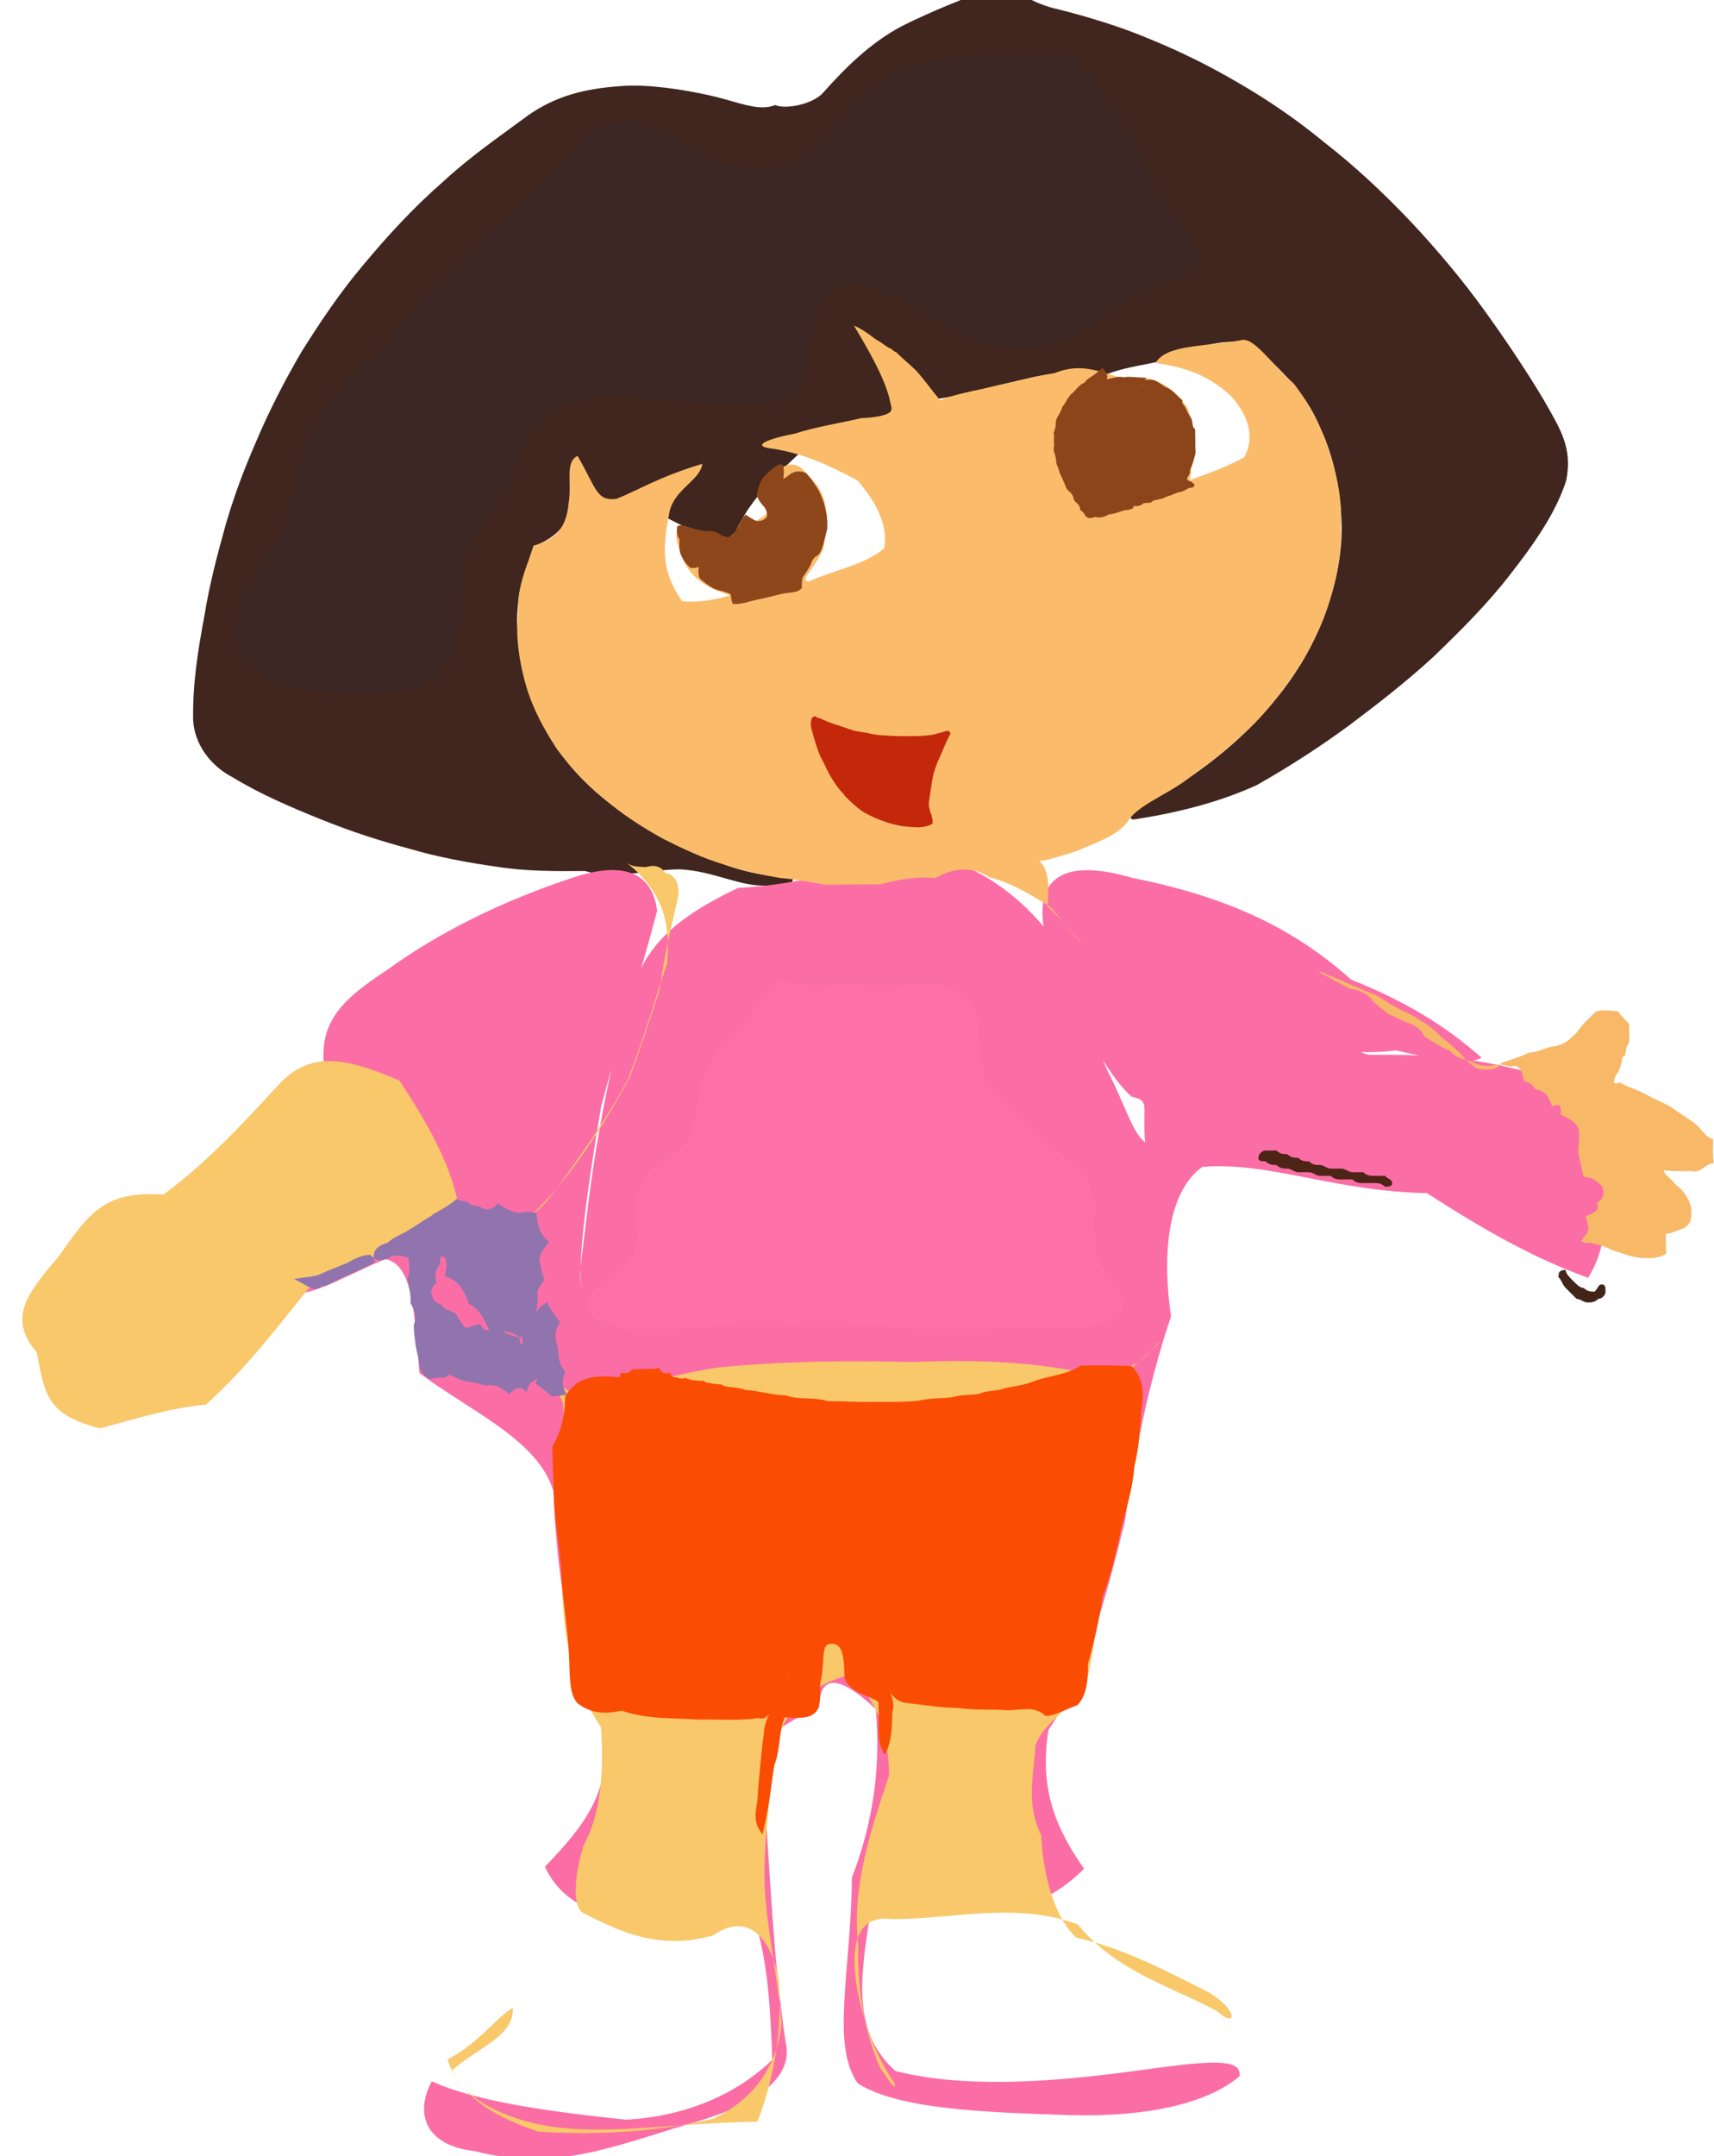 <?xml version="1.0" ?>
<svg xmlns="http://www.w3.org/2000/svg" version="1.1" width="474" height="596">
  <defs/>
  <g>
    <path d="M 265.933 -0.12 C 267.071 -1.151 268.36 -1.74 269.397 -2.577 C 270.33 -3.633 271.073 -4.255 271.974 -4.467 C 272.677 -4.729 273.127 -4.787 273.685 -4.606 C 274.686 -4.2 276.229 -3.423 278.88 -3.126 C 282.496 -1.774 286.22 1.231 292.829 2.613 C 300.694 4.617 309.632 7.261 318.159 10.871 C 326.72 14.369 334.571 18.277 342.289 22.797 C 350.464 27.511 358.378 32.886 366.267 39.374 C 374.734 45.947 382.701 53.44 390.299 61.436 C 397.718 69.362 404.457 77.429 410.424 85.679 C 416.217 93.727 421.732 101.891 426.754 110.253 C 431.432 118.496 434.981 123.659 433.115 132.891 C 430.138 141.992 424.264 150.284 417.621 158.807 C 411.134 167.195 403.699 174.511 396.266 181.676 C 388.783 188.536 380.819 194.709 373.112 200.487 C 365.379 206.157 357.264 211.484 347.587 216.986 C 336.911 221.864 325.159 224.755 313.405 226.521 C 310.844 225.974 315.082 222.185 323.444 218.445 C 333.355 212.335 343.288 204.531 351.036 195.291 C 357.936 187.518 362.81 178.979 366.077 170.759 C 369.103 162.512 371.174 154.015 371.025 145.125 C 370.725 136.11 369.104 126.808 365.18 118.465 C 361.603 109.566 355.647 103.657 349.127 97.572 C 345.114 93.333 337.883 93.836 328.647 96.846 C 323.413 100.581 312.72 100.514 305.3 103.752 C 294.723 102.015 286.351 103.664 278.114 106.359 C 270.323 107.849 264.112 109.62 258.643 110.353 C 255.8 105.189 253.394 101.724 250.309 102.784 C 248.439 106.48 247.488 110.532 245.866 115.25 C 238.422 115.386 230.875 116.353 224 122.544 C 214.947 131.058 205.823 138.939 202.184 150.375 C 190.293 147.742 182.841 140.932 173.241 138.648 C 165.593 138.218 161.141 137.779 158.521 139.349 C 157.657 143.478 154.938 147.88 148.634 150.564 C 144.995 156.115 143.165 163.414 142.971 171.534 C 143.47 180.28 145.24 189.324 149.077 197.779 C 153.037 207.037 159.478 214.765 167.917 221.483 C 177.665 228.014 186.643 234.055 197.015 237.506 C 204.781 241.221 212.668 242.073 219.236 242.844 C 219.564 244.326 217.012 245.405 211.75 244.782 C 204.5 245.027 197.298 240.742 188.022 240.28 C 179.221 240.335 170.33 243.168 161.824 240.751 C 153.61 240.822 144.928 240.81 137.537 239.58 C 129.259 238.432 121.024 236.879 113.474 234.659 C 105.203 232.447 97.062 229.834 88.829 226.49 C 80.355 223.092 71.879 219.447 64.444 214.91 C 57.949 211.549 53.831 205.545 53.42 199.184 C 53.227 189.461 54.646 180.219 56.467 170.555 C 57.974 161.243 60.103 153.375 62.345 145.263 C 64.582 137.511 67.38 129.922 70.929 121.831 C 74.447 113.515 78.692 105.275 83.431 97.154 C 88.488 89.141 93.798 81.129 100.31 73.414 C 107.079 65.27 114.45 57.261 122.561 50.191 C 130.257 43.077 138.609 37.399 146.309 31.698 C 153.882 26.517 161.544 24.505 171.768 23.789 C 179.082 23.208 188.892 24.708 196.352 26.387 C 204.073 28.097 209.541 30.935 214.4 29.043 C 217.128 30.27 224.922 28.913 227.817 25.418 C 233.555 18.988 240.478 11.989 249.255 7.291 C 258.189 2.788 267.574 -0.669 265.933 -0.12" stroke-width="0.0" fill="rgb(64, 38, 30)" opacity="1" stroke="rgb(249, 57, 121)" stroke-opacity="0.144" stroke-linecap="round" stroke-linejoin="round"/>
    <path d="M 313.105 242.635 C 340.148 248.022 358.194 256.919 373.676 270.793 C 391.839 277.97 402.253 285.803 409.762 292.376 C 405.555 294.526 396.476 292.721 386.052 290.327 C 377.182 291.439 373.847 290.062 378.478 291.538 C 393.516 291.458 411.498 291.497 435.213 300.499 C 443.335 321.025 447.836 339.298 439.191 353.181 C 423.689 347.586 410.115 339.752 394.598 329.78 C 368.489 329.244 351.258 321.02 332.49 322.529 C 324.066 328.586 320.928 343.413 323.833 363.888 C 318.814 378.603 314.078 398.485 311.079 420.584 C 305.701 441.66 300.586 462.567 289.969 478.124 C 287.285 494.472 292.056 505.467 299.796 516.513 C 292.751 523.471 284.768 528.028 273.234 527.509 C 260.725 527.439 248.896 528.005 240.296 531.224 C 237.528 548.927 236.417 562.328 247.61 572.424 C 266.056 577.062 288.732 575.739 312.689 572.554 C 332.24 569.88 343.76 568.237 342.759 573.898 C 334.115 581.209 317.752 585.243 295.5 584.61 C 272.214 583.818 248.723 583.074 237.232 575.856 C 229.669 565.113 235.364 545.055 235.582 518.998 C 241.949 502.568 243.523 486.885 242.179 472.396 C 233.968 464.553 226.579 461.186 226.525 472.104 C 214.848 476.27 207.816 485.064 199.985 488.491 C 192.496 487.345 188.436 484.964 189.553 483.336 C 195.466 484.297 204.459 489.066 211.37 496.121 C 213.114 519.82 213.75 540.257 217.228 564.264 C 219.954 575.323 206.867 582.547 190.068 587.19 C 169.349 593.358 153.388 600.284 131.187 594.546 C 117.121 592.932 114.827 583.724 119.418 575.261 C 131.867 580.939 151.604 583.584 173.036 585.87 C 189.709 585.042 204.021 578.652 213.579 569.292 C 213.088 556.089 212.405 543.151 209.299 532.834 C 197.19 529.811 185.788 528.992 174.071 530.628 C 164.808 529.196 155.335 526.001 150.704 515.976 C 160.914 505.166 170.323 494.855 166.415 476.366 C 157.46 457.563 154.035 436.392 153.016 412.104 C 148.766 397.998 130.551 390.386 115.978 379.508 C 114.508 359.777 113.565 349.496 106.566 348.006 C 93.568 353.433 84.39 359.844 76.781 356.946 C 75.358 347.172 80.798 335.768 91.084 325.556 C 102.568 318.769 110.16 314.913 111.526 312.731 C 106.439 309.598 97.49 303.935 89.708 295.887 C 88.079 282.984 93.689 276.825 106.95 268.158 C 121.719 257.415 139.418 248.935 157.243 242.974 C 171.212 237.982 180.295 240.264 181.73 251.754 C 177.217 269.079 171.321 286.863 166.27 305.669 C 163.067 324.874 160.709 340.414 160.465 352.825 C 161.006 362.217 161.618 367.367 161.774 368.596 C 161.472 366.023 160.645 359.866 160.529 350.334 C 161.924 339.414 163.196 326.392 165.753 312.437 C 168.228 298.217 171.379 284.412 175.853 270.944 C 180.373 258.903 190.352 252.006 204.1 245.412 C 222.157 244.529 239.019 239.181 254.005 235.708 C 267.848 237.897 279.658 245.35 288.909 256.44 C 293.305 271.268 300.825 283.508 306.35 296.07 C 311.443 306.07 313.238 313.284 316.719 315.72 C 316.394 314.101 316.482 310.456 316.506 306.655 C 316.497 304.352 315.684 303.692 313.01 303.148 C 309.08 299.959 302.432 290.35 296.264 276.096 C 286.858 259.72 279.294 232.762 313.105 242.635" stroke-width="0.0" fill="rgb(251, 110, 165)" opacity="1" stroke="rgb(118, 200, 126)" stroke-opacity="0.874" stroke-linecap="round" stroke-linejoin="round"/>
    <path d="M 236.142 89.979 C 239.285 91.321 241.298 93.281 242.722 94.11 C 244.303 94.991 245.605 96.231 246.485 96.406 C 246.746 96.678 247.313 97.222 247.885 97.392 C 248.932 98.485 250.86 100.081 253.053 102.138 C 255.127 104.234 257.268 107.378 259.977 110.646 C 262.448 109.52 266.853 108.495 272.155 107.386 C 278.054 105.995 284.533 104.38 291.688 103.111 C 299.512 99.954 304.678 103.173 311.025 104.634 C 319.358 102.916 325.448 107.871 328.566 113.096 C 330.615 120.198 329.89 128.107 329.023 132.726 C 331.565 131.696 338.254 129.633 344.118 126.352 C 347.064 120.653 345.251 115.056 340.636 109.695 C 335.586 104.993 330.118 101.795 319.554 100.323 C 322.572 95.385 331.612 95.915 342.962 94.085 C 346.615 92.727 351.349 100.415 357.741 105.97 C 362.228 111.742 365.972 118.856 368.042 126.136 C 370.068 132.488 371.228 139.438 370.832 145.971 C 371.027 152.284 369.923 158.927 367.923 165.418 C 366.252 171.161 363.206 177.878 359.805 183.427 C 355.822 189.454 351.622 195.235 346.638 200.225 C 341.409 205.282 335.816 210.177 329.625 214.363 C 323.922 219.144 316.52 221.553 312.573 226.015 C 309.788 231.024 302.693 232.923 297.973 235.165 C 293.443 236.588 289.89 237.799 287.367 237.988 C 290.299 240.381 290.07 245.465 289.682 250.525 C 294.066 254.62 296.752 257.879 298.533 260.086 C 299.537 261.467 299.771 261.455 298.648 260.426 C 296.738 258.016 293.988 254.731 290.507 250.636 C 285.418 247.582 280.149 244.155 273.629 242.466 C 268.947 239.378 263.555 239.843 258.658 242.713 C 253.273 242.128 248.044 243.239 243.386 244.437 C 237.811 244.444 232.993 244.496 228.464 244.551 C 224.034 243.834 219.519 242.947 215.658 242.666 C 210.495 241.765 205.427 240.703 200.18 238.949 C 194.578 237.27 189 234.699 183.149 231.716 C 177.432 228.563 171.534 224.707 166.825 220.578 C 161.757 216.508 157.827 212.032 154.032 207.084 C 150.622 201.826 147.579 196.426 145.622 190.026 C 143.789 183.978 142.451 176.108 143.285 169.496 C 142.868 162.813 145.294 157.821 147.536 150.817 C 154.034 148.97 156.604 145.645 157.239 139.141 C 158.207 133.452 156.131 127.718 159.734 126.014 C 164.917 134.962 164.901 138.6 170.493 137.875 C 176.572 135.474 181.996 131.892 194.244 128.19 C 193.552 133.033 185.937 135.349 185.007 142.293 C 182.83 152.883 183.592 158.877 188.612 166.139 C 192.683 166.709 198.303 165.722 201.882 164.512 C 195.437 162.551 189.479 159.55 187.425 150.369 C 185.453 143.882 190.563 146.026 201.667 148.65 C 206.125 143.585 214.408 143.91 212.114 138.848 C 212.602 128.98 219.536 125.179 223.461 131.48 C 229.304 136.305 229.441 143.797 227.521 152.162 C 224.566 157.997 221.093 160.41 223.573 160.772 C 230.087 157.689 239.129 156.195 244.474 151.591 C 245.648 145.617 242.672 139.099 237.125 132.806 C 229.942 128.943 222.669 125.458 213.997 124.058 C 206.658 123.334 213.182 121.067 219.694 119.887 C 225.525 117.986 232.228 116.972 238.097 115.586 C 242.957 115.405 246.318 114.541 246.643 113.198 C 245.789 109.288 245.445 105.358 236.142 89.979" stroke-width="0.0" fill="rgb(250, 188, 107)" opacity="1" stroke="rgb(18, 17, 225)" stroke-opacity="0.616" stroke-linecap="round" stroke-linejoin="round"/>
    <path d="M 173.234 238.457 C 174.942 239.698 176.657 239.486 178.531 239.677 C 180.3 239.183 182.46 238.925 183.974 241.275 C 187.343 241.941 188.272 245.225 187.177 249.493 C 185.635 256.041 183.692 264.194 182.439 273.494 C 179.433 282.542 176.791 290.919 174.101 297.868 C 171.174 303.27 168.467 307.919 165.331 312.866 C 161.45 318.731 156.239 326.653 148.004 334.885 C 144.269 345.514 142.675 358.415 145.635 368.376 C 150.147 378.26 154.221 384.634 162.277 386.512 C 173.249 383.976 185.411 379.911 198.929 377.93 C 216.718 376.208 234.037 376.037 252.525 376.468 C 270.578 375.656 287.415 376.606 301.597 379.814 C 311.638 380.162 316.791 375.603 320.122 371.332 C 321.421 370.4 319.327 372.747 313.568 377.511 C 310.317 388.573 308.069 403.437 305.733 419.723 C 305.028 436.371 303.516 451.127 300.372 465.697 C 297.069 471.517 288.19 476.366 286.344 482.551 C 285.855 490.676 283.678 498.779 287.959 507.234 C 288.319 516.269 290.772 529.03 297.593 535.535 C 310.884 538.557 322.576 544.794 334.409 550.746 C 342.368 555.599 342.239 560.903 336.45 555.823 C 324.949 549.475 308.527 544.953 298.072 531.898 C 280.834 525.54 263.284 530.506 246.673 530.44 C 236.299 529.035 235.13 538.805 237.128 550.164 C 239.366 561.636 243.505 570.385 247.375 575.723 C 247.905 578.019 246.62 576.322 243.436 571.527 C 239.729 563.332 236.971 551.811 237.348 537.582 C 235.422 521.469 241.039 505.3 245.876 490.689 C 245.673 477.058 241.408 467.81 233.953 463.225 C 224.788 465.788 217.492 471.603 214.376 482.579 C 213.114 495.669 211.009 508.621 211.483 521.813 C 212.299 534.922 215.149 546.783 216.138 559.114 C 215.076 570.557 208.868 580.101 197.242 585.591 C 181.249 589.429 164.635 590.16 148.891 589.18 C 134.632 584.459 126.653 578.12 123.755 569.239 C 132.373 564.806 137.27 557.574 141.835 554.953 C 142.084 562.816 132.868 565.497 125.159 572.101 C 126.573 577.315 134.349 583.788 148.205 587.003 C 166.084 590.807 183.941 586.779 209.468 586.436 C 213.191 576.847 216.685 562.463 215.317 547.047 C 213.101 534.979 206.419 528.535 197.275 534.909 C 182.088 539.32 171.021 533.595 161.32 528.797 C 158.36 526.931 158.577 519.664 161.377 510.03 C 166.132 501.692 167.12 489.272 166.18 477.341 C 158.501 465.953 156.201 455.107 155.385 439.021 C 156.355 423.262 156.828 405.608 155.664 387.762 C 148.65 371.101 141.124 356.572 128.687 346.124 C 112.694 344.908 98.839 346.752 86.891 354.284 C 77.316 365.819 69.179 377.205 56.958 388.221 C 46.289 389.199 35.637 392.752 27.659 394.786 C 12.426 390.93 12.455 385.008 10.146 373.772 C 2.006 364.225 7.562 357.484 16.127 347.391 C 24.593 335.436 28.73 329.054 45.195 330.178 C 57.11 321.37 66.952 310.807 76.951 299.917 C 85.727 290.356 95.367 292.215 110.42 298.649 C 118.777 311.237 125.513 323.201 127.294 336.057 C 138.158 341.442 146.789 338.348 152.628 330.19 C 160.342 319.897 167.511 309.566 173.679 298.289 C 177.969 287.159 181.036 276.469 184.45 266.417 C 185.242 257.771 184.84 247.361 173.234 238.457" stroke-width="0.0" fill="rgb(248, 200, 106)" opacity="1" stroke="rgb(207, 9, 130)" stroke-opacity="0.322" stroke-linecap="round" stroke-linejoin="round"/>
    <path d="M 171.164 380.7 C 171.391 380.647 171.483 379.835 171.88 379.396 C 173.087 379.657 174.109 379.601 174.76 378.547 C 176.025 378.464 177.13 378.344 178.431 378.413 C 179.66 378.356 180.779 378.446 182.345 378.147 C 182.92 379.571 183.847 379.845 185.455 379.399 C 185.441 380.626 186.386 380.731 187.434 380.757 C 187.896 381.114 188.691 381.105 189.593 380.879 C 190.356 381.173 191.561 381.571 192.323 381.524 C 193.194 381.604 193.945 381.768 194.633 381.661 C 194.99 382.072 195.481 382.256 196.29 382.253 C 196.882 382.448 198.004 382.602 199.381 382.627 C 201.188 383.785 203.777 383.177 206.1 384.179 C 209.808 384.351 213.248 385.621 217.453 385.698 C 220.63 387.021 225.26 386.022 228.943 387.307 C 233.856 387.263 238.207 387.619 242.441 387.486 C 246.308 387.524 250.168 387.514 253.739 387.212 C 257.009 386.402 260.274 386.556 263.213 386.228 C 265.888 385.38 268.511 385.643 270.838 385.254 C 272.885 384.247 275.256 384.615 277.408 383.863 C 279.862 383.138 283 383.025 285.936 381.752 C 289.93 380.279 295.385 379.938 298.812 377.429 C 303.736 377.418 308.592 377.325 313.037 377.629 C 316.566 381.386 316.255 385.4 315.627 389.893 C 315.345 394.806 314.942 400.421 313.73 405.191 C 313.334 410.506 311.844 415.957 310.325 421.286 C 308.99 427.504 307.556 434.61 304.925 441.351 C 303.92 448.205 302.416 454.454 300.862 459.918 C 300.95 465.3 300.2 469.077 297.902 471.332 C 294.64 472.442 292.109 474.133 289.162 474.319 C 285.83 471.055 281.757 473.005 277.741 472.671 C 273.945 472.381 269.827 472.75 264.839 472.072 C 260.507 472.032 255.732 471.292 250.12 470.612 C 246.069 469.764 244.645 465.077 242.569 461.44 C 240.774 458.218 239.816 456.207 239.653 455.533 C 239.833 456.267 240.903 458.475 242.878 462.003 C 244.885 466.184 247.98 469.006 246.765 473.293 C 246.647 477.714 246.671 481.082 244.737 484.984 C 242.261 481.498 243.192 478.166 242.941 470.52 C 241.444 468.836 234.565 468.005 233.555 463.55 C 233.426 456.573 232.664 453.703 229.04 454.455 C 226.967 455.508 228.247 459.776 226.81 465.315 C 226.923 472.567 227.016 475.664 217.023 474.632 C 215.435 477.957 215.893 483.31 214.143 487.932 C 213.293 492.58 213.169 497.223 210.876 506.986 C 207.415 502.944 209.71 499.398 209.595 495.162 C 210.08 490.302 210.401 485.252 211.175 479.724 C 211.302 474.833 214.227 471.33 216.047 467.329 C 217.24 464.513 218.255 462.084 219.081 460.81 C 219.416 460.283 219.15 460.554 218.561 461.716 C 217.555 463.403 216.723 466.126 215.223 468.988 C 213.787 471.83 212.379 475.898 209.849 474.847 C 204.49 475.697 199.024 475.141 193.065 475.273 C 186.43 474.798 179.31 475.306 171.897 472.834 C 167.186 473.822 163.298 473.625 159.644 470.698 C 157.293 468.175 157.652 462.835 157.318 456.742 C 156.957 450.421 155.918 443.883 155.355 437.425 C 155.204 430.706 154.023 424.402 153.47 418.161 C 153.032 412.312 153.025 406.535 152.714 399.948 C 154.755 396.353 156.248 392.21 156.291 385.915 C 158.281 382.923 161.073 379.4 171.164 380.7" stroke-width="0.0" fill="rgb(251, 76, 3)" opacity="1" stroke="rgb(20, 77, 79)" stroke-opacity="0.461" stroke-linecap="round" stroke-linejoin="round"/>
    <path d="M 289.255 15.59 C 290.139 15.241 290.976 14.881 291.862 14.464 C 292.646 14.334 293.408 14.343 294.312 14.389 C 295.228 14.978 296.318 15.723 297.717 16.715 C 299.386 18.264 301.415 20.371 303.426 22.67 C 305.202 25.746 307.5 29.044 309.829 32.511 C 312.019 36.392 313.937 40.367 315.996 44.386 C 317.732 48.427 319.741 52.223 321.52 55.836 C 323.769 59.019 326.111 61.969 328.421 64.441 C 330.477 66.642 331.696 68.628 332.122 70.506 C 331.359 72.302 329.737 74.022 327.207 76.106 C 323.987 77.467 320.55 79.069 317.073 80.799 C 313.227 82.546 309.656 84.454 306.368 86.517 C 303.37 88.809 300.183 90.813 296.873 92.877 C 293.184 94.464 289.34 95.641 285.087 96.562 C 280.788 96.404 276.216 95.904 271.5 94.831 C 266.919 93.01 262.259 90.348 257.489 87.71 C 253.261 84.695 248.555 82.364 243.558 80.613 C 239.862 78.896 235.968 78.38 232.569 78.989 C 229.649 80.481 227.322 83.06 226.1 86.315 C 224.942 90.144 224.073 94.152 223.793 98.164 C 223.496 101.799 222.663 105.042 221.411 107.775 C 218.834 109.515 215.542 110.726 211.497 111.621 C 206.715 111.93 201.329 111.631 195.501 111.44 C 189.589 110.973 183.747 110.813 178.011 110.383 C 172.623 109.567 167.572 109.506 163.012 109.986 C 159.024 110.571 155.138 111.999 151.912 113.851 C 149.186 116.427 146.88 119.519 144.974 122.867 C 143.457 126.795 141.951 130.574 140.34 134.388 C 138.394 137.757 136.383 141.141 134.205 144.405 C 132.113 147.886 130.346 151.527 128.647 155.238 C 128.346 159.831 127.684 164.322 127.261 168.984 C 126.716 173.502 126.249 177.818 125.126 181.859 C 122.596 184.988 119.619 187.845 115.854 190.257 C 111.023 191.315 105.466 191.897 99.491 191.824 C 93.281 191.82 87.082 191.31 81.142 190.101 C 75.761 188.098 71.373 186.018 67.893 183.015 C 65.874 179.587 64.739 176.214 64.504 172.602 C 65.655 168.973 67.275 165.419 68.872 161.735 C 71.573 158.075 74.035 154.159 76.124 150.171 C 78.283 146.058 79.689 141.474 80.765 136.576 C 81.852 131.754 83.162 126.974 84.509 122.217 C 86.535 117.906 88.77 113.878 91.348 110.312 C 94.163 107.077 97.033 104.043 99.793 101.112 C 102.674 98.718 105.467 96.218 108.085 93.663 C 110.498 90.667 112.989 87.756 115.356 84.586 C 118.366 81.501 121.57 78.228 124.822 74.968 C 128.142 71.546 131.563 68.164 135.165 64.656 C 138.971 61.531 142.623 58.208 146.113 54.638 C 149.605 51.164 153.084 47.711 156.517 44.409 C 159.363 40.753 162.313 37.679 165.119 35.148 C 168.925 33.892 172.279 33.263 175.926 33.422 C 179.742 34.71 183.75 36.63 188.063 38.849 C 192.133 41.577 196.423 43.862 200.982 45.549 C 205.572 46.548 210.049 46.942 214.239 46.345 C 218.412 45.314 222.369 43.168 225.617 40.244 C 228.988 36.928 232.102 33.352 235.103 29.73 C 238.386 26.313 241.742 23.586 245.31 21.053 C 249.397 19.135 253.838 17.548 258.867 16.425 C 264.268 15.735 269.993 15.186 276.002 15.308 C 282.189 15.49 288.35 15.499 289.255 15.59" stroke-width="0.0" fill="rgb(61, 39, 36)" opacity="1" stroke="rgb(184, 91, 242)" stroke-opacity="0.174" stroke-linecap="round" stroke-linejoin="round"/>
    <path d="M 217.286 271.999 C 219.138 271.953 220.568 272.1 221.97 272.268 C 223.353 272.405 224.729 272.486 225.881 272.563 C 227.06 272.545 228.188 272.429 229.118 272.343 C 230.174 272.294 231.127 272.192 232.085 272.096 C 233.043 272.107 234.051 272.104 235.096 272.123 C 236.093 272.26 237.11 272.35 238.103 272.449 C 239.032 272.592 239.934 272.66 240.787 272.713 C 241.63 272.818 242.558 272.847 243.559 272.773 C 244.757 272.767 246.201 272.678 247.889 272.449 C 249.848 272.267 252.137 272.115 254.626 271.998 C 257.25 272.087 259.903 272.36 262.452 272.776 C 264.716 273.712 266.648 274.857 268.342 276.284 C 269.334 278.221 270.093 280.362 270.512 282.696 C 270.585 285.229 270.706 287.87 270.906 290.417 C 271.156 292.907 271.58 295.264 272.058 297.402 C 273.248 299.357 274.529 301.146 275.951 302.786 C 277.652 304.187 279.4 305.577 281.074 306.938 C 282.686 308.408 284.274 309.998 285.671 311.536 C 287.2 313.266 288.731 314.924 290.438 316.54 C 292.222 318.189 294.152 319.731 296.121 321.158 C 297.93 322.684 299.528 324.386 300.915 326.141 C 301.797 328.207 302.353 330.431 302.667 332.95 C 302.588 335.58 302.538 338.289 302.53 341.029 C 302.789 343.682 303.381 346.26 303.77 348.783 C 305.369 351.002 306.897 353.134 308.345 355.079 C 309.559 357.07 310.357 358.923 310.668 360.754 C 310.324 362.39 309.316 363.811 307.734 365.006 C 305.57 365.889 303.081 366.552 300.257 366.876 C 297.302 367.027 294.243 367.007 291.152 366.931 C 288.08 366.885 285.034 366.854 281.983 366.902 C 278.984 366.988 275.949 367.18 272.945 367.454 C 269.948 367.565 266.96 367.716 264.017 367.783 C 261.014 367.812 258.044 367.712 255.201 367.562 C 252.292 367.377 249.302 367.133 246.394 366.914 C 243.465 366.63 240.494 366.503 237.457 366.528 C 234.455 366.454 231.37 366.409 228.197 366.482 C 225.057 366.418 221.975 366.453 218.832 366.498 C 215.797 366.44 212.725 366.485 209.734 366.472 C 206.806 366.426 203.922 366.464 200.997 366.537 C 198.091 366.625 195.201 366.886 192.229 367.09 C 189.125 367.334 185.929 367.543 182.75 367.748 C 179.46 367.724 176.123 367.508 172.912 367.119 C 169.952 366.43 167.279 365.633 164.961 364.639 C 163.291 363.424 162.189 362.095 161.562 360.693 C 161.984 359.359 162.913 357.93 164.381 356.666 C 166.169 355.365 168.206 353.965 170.307 352.462 C 172.245 350.835 173.924 348.945 175.332 346.829 C 175.974 344.262 176.344 341.568 176.467 338.738 C 176.477 335.838 176.456 333.042 176.631 330.336 C 177.249 327.93 178.116 325.835 179.422 323.979 C 181.144 322.416 183.023 321.101 185.102 319.784 C 187.032 318.426 188.792 316.785 190.368 314.922 C 191.472 312.833 192.213 310.468 192.655 307.876 C 192.976 305.239 193.204 302.684 193.613 300.211 C 194.254 297.854 195.017 295.811 196.086 293.853 C 197.488 292.161 198.977 290.52 200.631 288.847 C 202.294 287.263 203.901 285.705 205.508 283.935 C 206.731 281.671 208.06 279.739 209.298 277.698 C 210.797 275.836 212.197 274.064 213.716 272.295 C 215.21 270.62 216.679 269.171 217.286 271.999" stroke-width="0.0" fill="rgb(254, 111, 167)" opacity="1" stroke="rgb(208, 36, 111)" stroke-opacity="0.342" stroke-linecap="round" stroke-linejoin="round"/>
    <path d="M 365.049 268.635 C 365.786 268.666 366.432 268.983 367.027 269.482 C 368.188 269.646 368.965 270.228 370.022 270.592 C 371.147 271.123 372.362 271.541 373.413 272.145 C 374.658 272.577 375.805 273.06 376.84 273.529 C 377.886 273.963 378.884 274.432 380.057 274.85 C 381.06 275.384 382.161 275.954 383.369 276.805 C 384.625 277.728 386.151 278.312 387.645 279.282 C 389.426 279.924 391.074 280.932 392.772 282.084 C 394.875 283.199 396.686 284.602 398.28 286.409 C 400.175 287.784 401.969 289.501 403.877 291.126 C 405.276 293.066 406.839 294.372 408.699 295.444 C 410.947 295.692 413.787 296.101 415.287 293.747 C 417.458 292.969 420.619 292.089 422.822 290.978 C 425.981 290.719 427.798 289.231 430.172 289.17 C 433.374 288.38 434.371 286.895 436.207 285.22 C 437.542 283.129 439.469 281.446 441.25 279.661 C 443.009 278.917 445.467 279.457 447.416 279.464 C 448.099 280.583 449.632 282.063 450.521 282.948 C 450.497 284.792 450.82 286.931 450.366 288.43 C 449.261 289.512 449.905 292.325 448.706 292.062 C 448.333 294.696 447.653 296.336 446.781 297.362 C 445.985 299.353 446.214 299.839 447.959 299.196 C 449.917 300.417 452.567 301.108 454.853 302.293 C 456.782 303.442 459.458 304.498 461.965 305.882 C 464.039 307.439 466.436 308.83 468.454 310.322 C 470.533 311.897 471.607 314.324 473.749 314.877 C 473.753 317.134 473.602 319.239 473.931 321.463 C 471.48 321.711 470.318 324.336 467.977 323.691 C 464.918 323.75 462.675 323.72 460.126 323.487 C 460.18 324.755 461.856 325.378 463.502 327.566 C 465.728 328.999 467.185 331.693 467.697 333.811 C 467.825 336.837 467.797 338.174 465.516 339.506 C 463.805 340.084 462.105 340.996 460.699 341.042 C 460.722 342.938 460.586 344.895 460.858 346.48 C 458.502 347.977 456.28 347.735 453.375 347.667 C 450.702 347.271 447.826 346.146 445.414 345.385 C 443.571 344.112 441.369 344.172 439.946 343.462 C 438.66 343.795 437.808 343.391 437.325 343.001 C 437.716 342.343 438.131 341.796 438.843 340.952 C 439.489 339.985 439.365 338.773 438.464 336.185 C 441.558 335.086 442.319 334.229 441.582 332.462 C 443.52 331.283 443.897 329.695 443.186 328.109 C 442.032 326.756 440.732 325.475 437.937 325.266 C 437.158 321.605 436.563 319.623 436.454 317.866 C 436.752 315.594 436.876 313.375 436.5 311.869 C 436.161 310.88 434.855 309.515 431.614 308.048 C 431.805 305.484 431.479 304.846 429.246 305.837 C 428.156 302.42 426.966 301.501 424.561 301.052 C 423.395 299.085 422.295 299.091 421.41 298.771 C 420.791 294.589 419.379 294.29 417.696 294.825 C 415.829 294.175 414.125 294.265 412.4 294.548 C 410.653 294.732 408.788 294.546 407.045 293.496 C 404.888 292.75 402.584 292.434 401.061 290.473 C 398.451 289.43 396.23 287.94 393.913 286.429 C 393.16 284.732 391.598 283.409 388.972 282.588 C 387.336 281.943 385.653 280.891 383.706 280.16 C 382.117 278.512 380.299 277.743 379.005 275.811 C 377.265 274.283 375.38 273.422 373.219 273.253 C 371.328 272.199 369.519 271.32 367.779 270.278 C 365.893 269.332 364.121 268.464 365.049 268.635" stroke-width="0.0" fill="rgb(247, 185, 103)" opacity="1" stroke="rgb(40, 81, 52)" stroke-opacity="0.215" stroke-linecap="round" stroke-linejoin="round"/>
    <path d="M 304.885 101.596 C 305.757 102.852 306.64 103.695 305.999 104.81 C 307.72 104.65 309.042 103.862 310.775 104.278 C 312.506 103.98 314.24 104.369 317.148 104.451 C 315.645 105.563 315.422 106.696 316.484 107.484 C 315.286 108.065 315.791 107.19 315.913 106.484 C 315.702 105.466 316.076 104.796 317.681 104.986 C 319.882 104.699 320.818 106.369 323.126 107.367 C 324.665 108.115 325.705 109.745 327.004 110.573 C 326.604 111.798 327.777 112.065 328.022 113.104 C 328.337 113.999 329.058 114.9 329.566 115.868 C 329.78 116.834 329.803 118.439 330.506 118.543 C 330.488 119.647 330.569 120.566 330.55 121.55 C 330.568 122.638 330.536 123.752 330.636 125.074 C 330.331 126.507 329.864 128.376 329.052 129.859 C 329.485 131.194 327.471 132.324 328.666 132.842 C 331.328 133.833 330.295 134.913 328.865 134.872 C 327.888 135.267 327.196 135.968 325.938 136.091 C 324.951 136.33 323.88 137.002 322.567 137.261 C 321.484 137.959 320.08 138.073 318.93 138.347 C 318.302 139.235 317.322 138.938 316.274 139.064 C 315.592 139.789 314.756 139.962 313.477 139.866 C 313.596 140.54 312.796 140.903 310.933 141.048 C 309.339 141.555 307.808 142.147 306.742 142.123 C 305.729 142.777 304.232 143.291 302.748 142.883 C 301.572 143.389 301.001 143.255 300.278 142.756 C 299.877 141.97 299.41 141.341 298.7 140.976 C 298.731 139.151 297.276 139.066 296.948 137.998 C 296.54 135.766 295.007 135.876 294.746 134.532 C 294.053 132.846 293.495 131.575 292.99 130.562 C 292.723 129.244 292.02 128.301 292.08 127.326 C 291.954 126.249 291.741 125.557 291.511 125 C 291.323 124.484 291.391 123.551 291.586 122.849 C 291.364 122.354 291.448 121.343 291.538 120.361 C 291.009 119.652 292.074 118.778 291.957 116.807 C 292.066 115.253 293.274 114.423 293.775 112.494 C 294.857 111.189 295.506 109.291 296.715 108.537 C 297.849 107.357 298.942 105.939 299.931 105.795 C 300.621 104.389 302.321 104.271 304.885 101.596" stroke-width="0.0" fill="rgb(140, 69, 26)" opacity="1" stroke="rgb(198, 26, 229)" stroke-opacity="0.548" stroke-linecap="round" stroke-linejoin="round"/>
    <path d="M 126.252 331.394 C 126.923 331.757 127.791 331.997 129.303 332.16 C 130.029 333.405 131.214 332.996 132.78 333.563 C 134.102 334.624 135.82 334.678 137.717 332.558 C 139.664 334.016 141.605 335.05 143.392 335.254 C 145.147 335.101 146.595 334.52 148.377 335.481 C 148.765 338.765 149.085 340.999 151.915 343.319 C 149.826 345.61 148.71 347.573 149.364 349.039 C 149.766 350.712 149.77 352.2 150.623 353.68 C 149.573 355.075 148.274 356.462 148.731 357.967 C 148.664 359.687 148.679 361.513 147.993 363.244 C 146.769 364.518 145.613 366.084 143.885 369.88 C 141.736 368.054 139.546 367.698 135.317 367.613 C 133.591 364.327 132.639 361.726 129.655 360.42 C 128.366 356.588 126.689 353.733 123.001 352.773 C 123.887 349.157 123.309 347.57 122.604 347.375 C 122.104 347.01 121.459 347.607 121.755 349.391 C 120.645 350.494 120.103 352.15 120.689 354.655 C 119.176 355.934 118.841 357.127 119.691 358.048 C 119.403 359.434 120.898 360.326 122.055 360.588 C 122.683 361.827 124.165 362.206 125.991 362.973 C 127.067 364.973 127.962 366.118 128.55 366.814 C 129.305 367.49 130.483 366.18 132.844 365.997 C 133.887 368.32 135.253 367.906 137.442 366.289 C 139.479 368.689 141.143 369.037 143.519 369.701 C 143.848 371.686 144.575 371.91 144.611 371.641 C 144.551 370.853 144.112 369.563 144.358 367.956 C 145.614 366 146.29 364.665 147.942 363.347 C 148.687 361.55 149.829 360.778 151.382 359.947 C 152.397 362.367 153.634 363.683 154.911 365.422 C 153.318 367.871 153.369 369.982 154.221 372.071 C 154.489 374.453 154.31 376.949 156.36 379.066 C 155.522 381.249 155.148 383.134 156.833 385.436 C 155.336 385.799 154.293 385.777 152.577 385.947 C 151.465 385.011 150.05 383.637 148.056 382.496 C 148.88 381.269 148.309 380.714 148.02 381.541 C 147.419 381.911 146.407 381.733 145.588 384.836 C 144.024 382.909 142.624 383.364 140.817 385.366 C 138.428 383.124 136.533 382.564 134.264 382.971 C 132.104 382.352 130.079 381.928 127.969 381.612 C 126.152 380.716 124.844 380.46 124.47 380.02 C 123.826 379.681 123.558 380.697 122.724 380.838 C 121.164 380.609 120.247 380.807 118.958 381.217 C 117.737 380.535 116.648 379.824 116.1 377.83 C 115.848 375.724 115.304 373.835 114.945 371.944 C 114.714 370.06 114.423 368.117 114.43 366.165 C 115.303 364.065 114.68 362.075 113.534 360.241 C 113.645 357.669 113.127 355.539 112.686 353.514 C 113.622 351.285 113.079 349.505 112.974 347.731 C 111.711 347.084 110.312 347.068 108.667 347.031 C 106.702 348.31 104.433 349.217 102.463 346.843 C 100.13 346.816 98.022 347.942 95.775 349.19 C 93.32 350.211 91.02 350.976 88.657 352.166 C 86.564 353.042 84.639 352.883 81.313 353.515 C 85.671 355.688 86.999 357.222 88.791 355.586 C 91.22 355.398 93.167 353.605 95.674 352.667 C 98.188 351.687 100.744 350.367 103.745 348.925 C 102.522 345.943 104.23 344.364 107.303 343.43 C 109.171 341.615 111.584 341.146 113.355 339.727 C 115.367 338.649 117.141 337.242 119.042 336.21 C 120.673 334.779 122.896 334.317 126.252 331.394" stroke-width="0.0" fill="rgb(145, 116, 173)" opacity="1" stroke="rgb(248, 58, 203)" stroke-opacity="0.42" stroke-linecap="round" stroke-linejoin="round"/>
    <path d="M 216.634 132.339 C 217.171 132.106 217.833 131.602 218.797 130.866 C 220.16 130.117 221.648 130.079 223.026 130.846 C 224.189 132.12 225.172 133.607 226.052 134.959 C 226.771 136.196 227.243 137.37 227.689 138.56 C 228.086 139.756 228.349 140.999 228.601 142.268 C 228.78 143.56 228.857 144.929 228.757 146.284 C 228.442 147.599 228.009 148.934 227.725 150.293 C 227.401 151.647 226.842 152.792 226.151 153.486 C 225.2 153.971 224.519 154.776 224.257 155.918 C 223.638 157.216 222.799 158.44 222.045 159.49 C 221.683 160.508 221.726 161.526 221.761 162.443 C 221.402 163.029 220.719 163.382 219.822 163.614 C 218.79 163.77 217.671 163.896 216.565 164.061 C 215.479 164.301 214.379 164.583 213.265 164.88 C 212.124 165.15 211.011 165.421 209.885 165.644 C 208.673 165.868 207.381 166.227 206.084 166.584 C 204.79 166.881 203.566 167.032 202.688 166.891 C 202.274 166.293 202.231 165.319 202.065 164.263 C 201.15 163.719 199.529 163.341 197.724 162.844 C 196.042 161.975 194.516 160.879 193.41 159.713 C 193.044 158.436 193.123 157.325 193.258 156.696 C 192.93 156.83 191.992 157.123 190.906 156.926 C 189.784 156.036 188.825 154.624 188.119 152.865 C 187.804 151.282 187.866 150.102 187.922 149.399 C 187.923 149.063 187.793 148.819 187.453 148.309 C 187.192 147.374 187.027 146.26 187.36 145.394 C 188.273 144.99 189.657 145.349 191.247 145.944 C 192.798 146.496 194.337 146.776 195.819 146.787 C 197.002 146.767 197.987 146.971 198.923 147.564 C 199.851 148.186 200.859 148.637 201.902 148.412 C 202.923 147.63 203.834 146.356 204.469 144.958 C 205.121 143.579 205.68 142.494 206.295 142.268 C 207.133 142.859 208.186 143.642 209.382 144.049 C 210.613 144.016 211.538 143.616 212.09 142.86 C 212.224 141.941 211.994 141.071 211.387 140.164 C 210.498 139.255 209.716 138.225 209.293 136.902 C 209.446 135.307 210.028 133.669 210.962 132.121 C 212.116 130.787 213.312 129.722 214.565 128.853 C 215.88 128.144 217.216 127.458 216.634 132.339" stroke-width="0.0" fill="rgb(141, 71, 27)" opacity="1.0" stroke="rgb(145, 240, 2)" stroke-opacity="0.208" stroke-linecap="round" stroke-linejoin="round"/>
    <path d="M 225.456 198.136 C 226.61 198.448 227.776 198.96 228.914 199.481 C 230.098 199.959 231.342 200.381 232.632 200.755 C 233.869 201.167 234.999 201.583 236.049 201.918 C 237.054 202.155 237.976 202.271 238.802 202.408 C 239.569 202.521 240.214 202.64 240.815 202.821 C 241.453 202.972 242.214 203.087 243.185 203.176 C 244.29 203.25 245.489 203.35 246.753 203.419 C 248.058 203.472 249.381 203.478 250.681 203.472 C 251.917 203.466 253.096 203.461 254.326 203.423 C 255.597 203.394 256.873 203.223 258.165 203.042 C 259.434 202.717 260.695 202.363 261.754 202.017 C 262.444 201.939 262.802 202.235 262.84 202.798 C 262.376 203.706 261.706 204.963 261.09 206.482 C 260.465 208.014 259.812 209.476 259.188 210.845 C 258.782 211.957 258.455 212.939 258.168 213.867 C 257.942 214.802 257.776 215.78 257.617 216.845 C 257.477 217.921 257.317 218.954 257.165 219.904 C 257.02 220.714 256.883 221.465 256.856 222.193 C 256.89 222.897 257.052 223.678 257.341 224.633 C 257.742 225.64 257.994 226.686 257.881 227.626 C 257.095 228.217 255.83 228.546 254.272 228.677 C 252.53 228.662 250.809 228.516 249.185 228.284 C 247.699 227.995 246.392 227.669 245.227 227.297 C 244.135 226.925 243.133 226.553 242.147 226.128 C 241.087 225.657 239.961 225.097 238.731 224.422 C 237.522 223.601 236.418 222.67 235.432 221.744 C 234.575 220.928 233.925 220.255 233.519 219.873 C 233.348 219.648 233.338 219.583 233.344 219.502 C 233.091 219.27 232.58 218.729 231.896 217.909 C 231.039 216.77 230.094 215.363 229.214 213.743 C 228.367 212.028 227.564 210.389 226.787 208.89 C 226.194 207.448 225.726 206.031 225.313 204.666 C 224.943 203.349 224.533 202.057 224.268 200.802 C 224.184 199.677 224.268 198.807 224.717 198.223 C 225.372 197.912 226.106 197.708 225.456 198.136" stroke-width="0.0" fill="rgb(196, 40, 10)" opacity="1" stroke="rgb(226, 122, 108)" stroke-opacity="0.834" stroke-linecap="round" stroke-linejoin="round"/>
    <path d="M 433.0 351.0 C 433.0 352.0 434.0 353.0 435.0 354.0 C 436.0 355.0 437.0 356.0 438.0 356.0 C 439.0 357.0 440.0 357.0 441.0 357.0 C 442.0 356.0 442.0 355.0 443.0 355.0 C 444.0 355.0 444.0 356.0 444.0 357.0 C 444.0 358.0 443.0 359.0 442.0 359.0 C 441.0 360.0 440.0 360.0 439.0 360.0 C 438.0 360.0 437.0 359.0 436.0 359.0 C 435.0 358.0 434.0 357.0 433.0 356.0 C 432.0 355.0 432.0 354.0 431.0 353.0 C 431.0 352.0 431.0 351.0 433.0 351.0" stroke-width="0.0" fill="rgb(67, 36, 24)" opacity="1.0" stroke="rgb(168, 112, 3)" stroke-opacity="0.637" stroke-linecap="round" stroke-linejoin="round"/>
    <path d="M 350.0 318.0 C 351.0 318.0 352.0 318.0 353.0 318.0 C 354.0 319.0 355.0 319.0 356.0 319.0 C 357.0 320.0 358.0 320.0 359.0 320.0 C 360.0 321.0 361.0 321.0 362.0 321.0 C 363.0 322.0 364.0 322.0 365.0 322.0 C 366.0 322.0 367.0 323.0 368.0 323.0 C 369.0 323.0 370.0 323.0 371.0 323.0 C 372.0 323.0 373.0 324.0 374.0 324.0 C 375.0 324.0 376.0 324.0 377.0 324.0 C 378.0 325.0 379.0 325.0 380.0 325.0 C 381.0 325.0 382.0 325.0 383.0 325.0 C 384.0 326.0 385.0 326.0 385.0 327.0 C 385.0 328.0 384.0 328.0 383.0 328.0 C 382.0 327.0 381.0 327.0 380.0 327.0 C 379.0 327.0 378.0 327.0 377.0 327.0 C 376.0 327.0 375.0 327.0 374.0 326.0 C 373.0 326.0 372.0 326.0 371.0 326.0 C 370.0 326.0 369.0 326.0 368.0 325.0 C 367.0 325.0 366.0 325.0 365.0 325.0 C 364.0 325.0 363.0 324.0 362.0 324.0 C 361.0 324.0 360.0 324.0 359.0 324.0 C 358.0 324.0 357.0 323.0 356.0 323.0 C 355.0 323.0 354.0 323.0 353.0 322.0 C 352.0 322.0 351.0 322.0 350.0 321.0 C 349.0 321.0 348.0 321.0 348.0 320.0 C 348.0 319.0 349.0 318.0 350.0 318.0" stroke-width="0.0" fill="rgb(78, 36, 23)" opacity="1.0" stroke="rgb(3, 24, 73)" stroke-opacity="0.295" stroke-linecap="round" stroke-linejoin="round"/>
  </g>
</svg>
